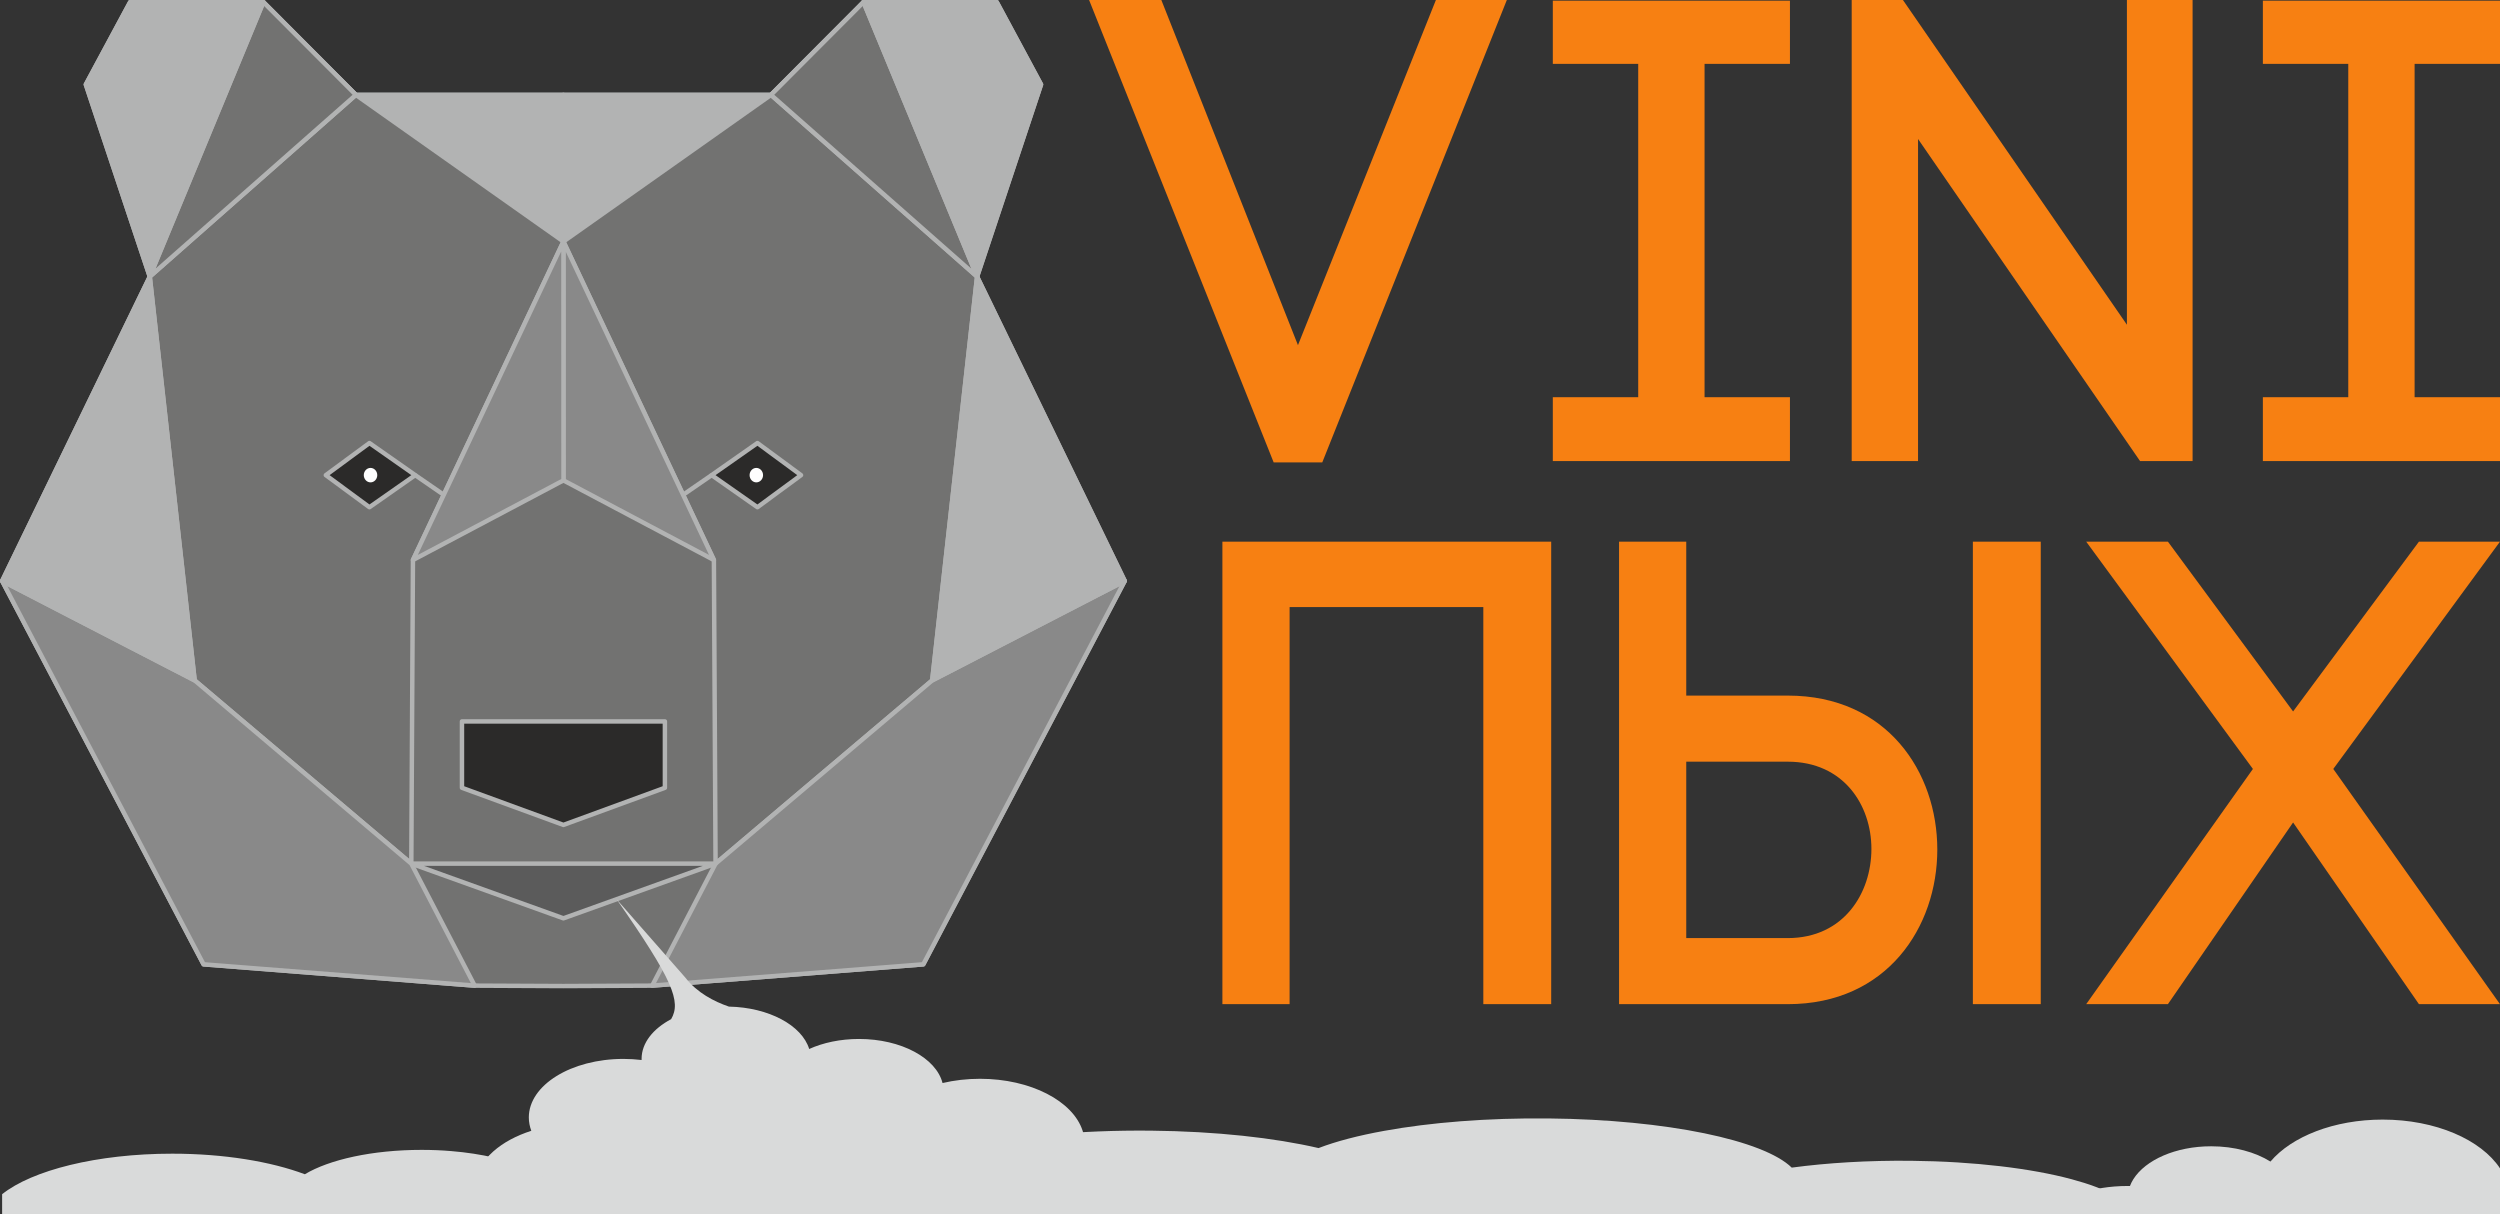 <svg width="140" height="68" viewBox="0 0 140 68" fill="none" xmlns="http://www.w3.org/2000/svg">
<rect x="0" y="0" width="140" height="68" fill="#333333" stroke="none"/>
<g clip-path="url(#clip0)">
<path d="M72.686 19.329L65.035 0H60.989L71.325 25.894H74.047L84.383 0H80.41L72.686 19.329H72.686ZM100.237 0.037H86.958V3.578H91.74V22.242H86.958V25.82H100.237V22.242H95.455V3.578H100.237V0.037ZM107.41 25.82V7.783L119.843 25.82H122.785V0H119.107V18.185L106.564 0H103.695V25.82H107.41ZM140 0.037H126.721V3.578H131.503V22.242H126.721V25.82H140V22.242H135.218V3.578H140V0.037Z" fill="#F78012"/>
<path d="M68.454 30.332V56.233H72.218V33.995H83.066V56.233H86.867V30.332H68.454H68.454ZM100.113 56.233C105.684 56.233 108.489 51.904 108.489 47.575C108.489 43.245 105.684 38.953 100.113 38.953H94.43V30.332H90.667V56.233H100.112L100.113 56.233ZM100.113 42.654C103.249 42.654 104.799 45.096 104.799 47.538C104.799 50.017 103.249 52.533 100.113 52.533H94.43V42.654H100.113ZM110.481 56.233H114.282V30.332H110.481V56.233ZM116.827 30.332L126.163 43.061L116.827 56.233H121.403L128.413 46.058L135.461 56.233H139.999L130.664 43.061L139.999 30.332H135.461L128.413 39.841L121.403 30.332H116.827Z" fill="#F78012"/>
<path fill-rule="evenodd" clip-rule="evenodd" d="M31.552 5.315H19.928L14.748 0.12H7.287L4.806 4.732L8.387 15.492L0.119 32.533L11.4 54.003L26.581 55.196L31.552 55.22L36.524 55.196L51.705 54.003L62.986 32.533L54.718 15.492L58.299 4.732L55.818 0.12H48.357L43.176 5.315H31.552Z" fill="#727271" stroke="#B2B3B3" stroke-width="0.25" stroke-miterlimit="22.926" stroke-linejoin="round"/>
<path fill-rule="evenodd" clip-rule="evenodd" d="M48.356 0.119L43.176 5.314L46.965 8.655L48.356 0.119Z" fill="#727271" stroke="#B2B3B3" stroke-width="0.25" stroke-miterlimit="22.926" stroke-linejoin="round"/>
<path fill-rule="evenodd" clip-rule="evenodd" d="M54.717 15.492L46.965 8.655L48.356 0.119L54.717 15.492Z" fill="#727271" stroke="#B2B3B3" stroke-width="0.25" stroke-miterlimit="22.926" stroke-linejoin="round"/>
<path fill-rule="evenodd" clip-rule="evenodd" d="M43.176 5.314L31.551 13.526V5.314H43.176Z" fill="#B2B3B3" stroke="#B2B3B3" stroke-width="0.25" stroke-miterlimit="22.926" stroke-linejoin="round"/>
<path fill-rule="evenodd" clip-rule="evenodd" d="M31.551 13.526L43.176 5.314L54.717 15.492L52.203 38.102L40.071 48.365L39.978 31.361L31.551 13.526Z" fill="#727271" stroke="#B2B3B3" stroke-width="0.25" stroke-miterlimit="22.926" stroke-linejoin="round"/>
<path fill-rule="evenodd" clip-rule="evenodd" d="M54.717 15.492L43.176 5.314L48.356 0.119L54.717 15.492Z" fill="#727271" stroke="#B2B3B3" stroke-width="0.25" stroke-miterlimit="22.926" stroke-linejoin="round"/>
<path fill-rule="evenodd" clip-rule="evenodd" d="M54.717 15.492L48.356 0.119H55.817L58.298 4.731L54.717 15.492Z" fill="#B2B3B3" stroke="#B2B3B3" stroke-width="0.25" stroke-miterlimit="22.926" stroke-linejoin="round"/>
<path fill-rule="evenodd" clip-rule="evenodd" d="M51.705 54.002L62.985 32.532L52.203 38.102L40.071 48.365L36.523 55.195L51.705 54.002Z" fill="#898989" stroke="#B2B3B3" stroke-width="0.25" stroke-miterlimit="22.926" stroke-linejoin="round"/>
<path fill-rule="evenodd" clip-rule="evenodd" d="M62.985 32.532L54.717 15.492L52.203 38.102L62.985 32.532Z" fill="#B2B3B3" stroke="#B2B3B3" stroke-width="0.25" stroke-miterlimit="22.926" stroke-linejoin="round"/>
<path fill-rule="evenodd" clip-rule="evenodd" d="M14.748 0.119L19.928 5.314L16.139 8.655L14.748 0.119Z" fill="#727271" stroke="#B2B3B3" stroke-width="0.25" stroke-miterlimit="22.926" stroke-linejoin="round"/>
<path fill-rule="evenodd" clip-rule="evenodd" d="M8.387 15.492L16.139 8.655L14.748 0.119L8.387 15.492Z" fill="#727271" stroke="#B2B3B3" stroke-width="0.25" stroke-miterlimit="22.926" stroke-linejoin="round"/>
<path fill-rule="evenodd" clip-rule="evenodd" d="M31.552 46.195L25.87 44.116V40.4H31.552H37.234V44.116L31.552 46.195Z" fill="#2B2A29" stroke="#B2B3B3" stroke-width="0.25" stroke-miterlimit="22.926" stroke-linejoin="round"/>
<path fill-rule="evenodd" clip-rule="evenodd" d="M31.552 51.426L23.033 48.365H31.552H40.071L31.552 51.426Z" fill="#5B5B5B" stroke="#B2B3B3" stroke-width="0.25" stroke-miterlimit="22.926" stroke-linejoin="round"/>
<path fill-rule="evenodd" clip-rule="evenodd" d="M19.928 5.314L31.553 13.526V5.314H19.928Z" fill="#B2B3B3" stroke="#B2B3B3" stroke-width="0.25" stroke-miterlimit="22.926" stroke-linejoin="round"/>
<path fill-rule="evenodd" clip-rule="evenodd" d="M31.553 13.526L19.928 5.314L8.387 15.492L10.901 38.102L23.033 48.365L23.125 31.361L31.553 13.526Z" fill="#727271" stroke="#B2B3B3" stroke-width="0.25" stroke-miterlimit="22.926" stroke-linejoin="round"/>
<path fill-rule="evenodd" clip-rule="evenodd" d="M8.387 15.492L19.928 5.314L14.748 0.119L8.387 15.492Z" fill="#727271" stroke="#B2B3B3" stroke-width="0.25" stroke-miterlimit="22.926" stroke-linejoin="round"/>
<path fill-rule="evenodd" clip-rule="evenodd" d="M8.387 15.492L14.748 0.119H7.287L4.806 4.731L8.387 15.492Z" fill="#B2B3B3" stroke="#B2B3B3" stroke-width="0.25" stroke-miterlimit="22.926" stroke-linejoin="round"/>
<path fill-rule="evenodd" clip-rule="evenodd" d="M11.399 54.002L0.119 32.532L10.901 38.102L23.033 48.365L26.581 55.195L11.399 54.002Z" fill="#898989" stroke="#B2B3B3" stroke-width="0.25" stroke-miterlimit="22.926" stroke-linejoin="round"/>
<path fill-rule="evenodd" clip-rule="evenodd" d="M0.119 32.532L8.387 15.492L10.901 38.102L0.119 32.532Z" fill="#B2B3B3" stroke="#B2B3B3" stroke-width="0.25" stroke-miterlimit="22.926" stroke-linejoin="round"/>
<path fill-rule="evenodd" clip-rule="evenodd" d="M39.978 31.361L31.551 13.526L31.547 26.899L39.978 31.361Z" fill="#898989" stroke="#B2B3B3" stroke-width="0.25" stroke-miterlimit="22.926" stroke-linejoin="round"/>
<path d="M39.852 26.608L38.253 27.71" stroke="#B2B3B3" stroke-width="0.25" stroke-miterlimit="22.926" stroke-linejoin="round"/>
<path fill-rule="evenodd" clip-rule="evenodd" d="M39.852 26.608L42.416 24.811L44.857 26.608L42.416 28.404L39.852 26.608Z" fill="#2B2A29" stroke="#B2B3B3" stroke-width="0.25" stroke-miterlimit="22.926" stroke-linejoin="round"/>
<path fill-rule="evenodd" clip-rule="evenodd" d="M23.125 31.361L31.553 13.526L31.557 26.899L23.125 31.361Z" fill="#898989" stroke="#B2B3B3" stroke-width="0.25" stroke-miterlimit="22.926" stroke-linejoin="round"/>
<path d="M23.252 26.608L24.851 27.71" stroke="#B2B3B3" stroke-width="0.25" stroke-miterlimit="22.926" stroke-linejoin="round"/>
<path fill-rule="evenodd" clip-rule="evenodd" d="M23.252 26.608L20.688 24.811L18.247 26.608L20.688 28.404L23.252 26.608Z" fill="#2B2A29" stroke="#B2B3B3" stroke-width="0.25" stroke-miterlimit="22.926" stroke-linejoin="round"/>
<path d="M114.368 68H140V65.428C138.946 63.826 136.401 62.697 133.429 62.697C130.698 62.697 128.329 63.65 127.145 65.048C126.299 64.519 125.125 64.192 123.824 64.192C121.841 64.192 120.145 64.957 119.467 66.036C119.39 66.159 119.327 66.285 119.277 66.416C119.236 66.415 119.195 66.415 119.154 66.415C117.157 66.415 115.399 67.044 114.368 68H114.368Z" fill="#D9DADA"/>
<path d="M26.579 66.547C26.579 67.064 26.753 67.555 27.07 68H56.842C56.993 67.798 57.113 67.586 57.199 67.366C59.283 66.811 60.741 65.53 60.741 64.037C60.741 63.794 60.703 63.556 60.628 63.327C60.095 61.665 57.723 60.412 54.879 60.412C54.141 60.412 53.434 60.497 52.782 60.65C52.426 59.252 50.468 58.182 48.106 58.182C47.062 58.182 46.097 58.39 45.315 58.743C44.906 57.421 43.059 56.415 40.819 56.37C40.002 56.09 39.033 55.596 38.373 54.739L34.527 50.356C37.676 54.87 38.16 56.088 37.583 57.073C36.571 57.61 35.929 58.407 35.929 59.296C35.929 59.318 35.929 59.339 35.93 59.36C35.601 59.321 35.261 59.299 34.913 59.299C31.987 59.299 29.614 60.766 29.614 62.576C29.614 62.833 29.663 63.084 29.753 63.325C28.911 63.594 28.188 63.985 27.645 64.461C26.973 65.052 26.579 65.771 26.579 66.547V66.547Z" fill="#D9DADA"/>
<path d="M0.119 66.876V68H31.066C31.225 67.771 31.307 67.53 31.307 67.283C31.307 65.902 28.727 64.747 25.277 64.462C24.74 64.416 24.183 64.393 23.611 64.393C20.85 64.393 18.432 64.939 17.072 65.758C15.17 65.046 12.545 64.606 9.644 64.606C5.435 64.606 1.799 65.534 0.118 66.876H0.119Z" fill="#D9DADA"/>
<path d="M49.786 68H119.467C119.239 67.247 117.973 66.561 116.01 66.036C113.758 65.432 110.588 65.041 107.026 65.004C104.61 64.979 102.321 65.12 100.337 65.387C98.781 63.859 93.362 62.701 86.727 62.633C83.295 62.597 80.089 62.859 77.514 63.328C76.066 63.589 74.819 63.916 73.839 64.292C71.372 63.718 68.101 63.354 64.466 63.317C56.377 63.233 49.547 64.802 49.213 66.821C49.144 67.231 49.351 67.627 49.786 68H49.786Z" fill="#D9DADA"/>
<path d="M42.354 27.138C42.632 27.138 42.856 26.9 42.856 26.608C42.856 26.315 42.632 26.078 42.354 26.078C42.077 26.078 41.852 26.315 41.852 26.608C41.852 26.9 42.077 27.138 42.354 27.138Z" fill="#FEFEFE" stroke="#2B2A29" stroke-width="0.25" stroke-miterlimit="22.926"/>
<path d="M20.749 27.138C21.027 27.138 21.252 26.9 21.252 26.608C21.252 26.315 21.027 26.078 20.749 26.078C20.472 26.078 20.247 26.315 20.247 26.608C20.247 26.9 20.472 27.138 20.749 27.138Z" fill="#FEFEFE" stroke="#2B2A29" stroke-width="0.25" stroke-miterlimit="22.926"/>
</g>
<defs>
<clipPath id="clip0">
<rect width="140" height="68" fill="white"/>
</clipPath>
</defs>
</svg>
